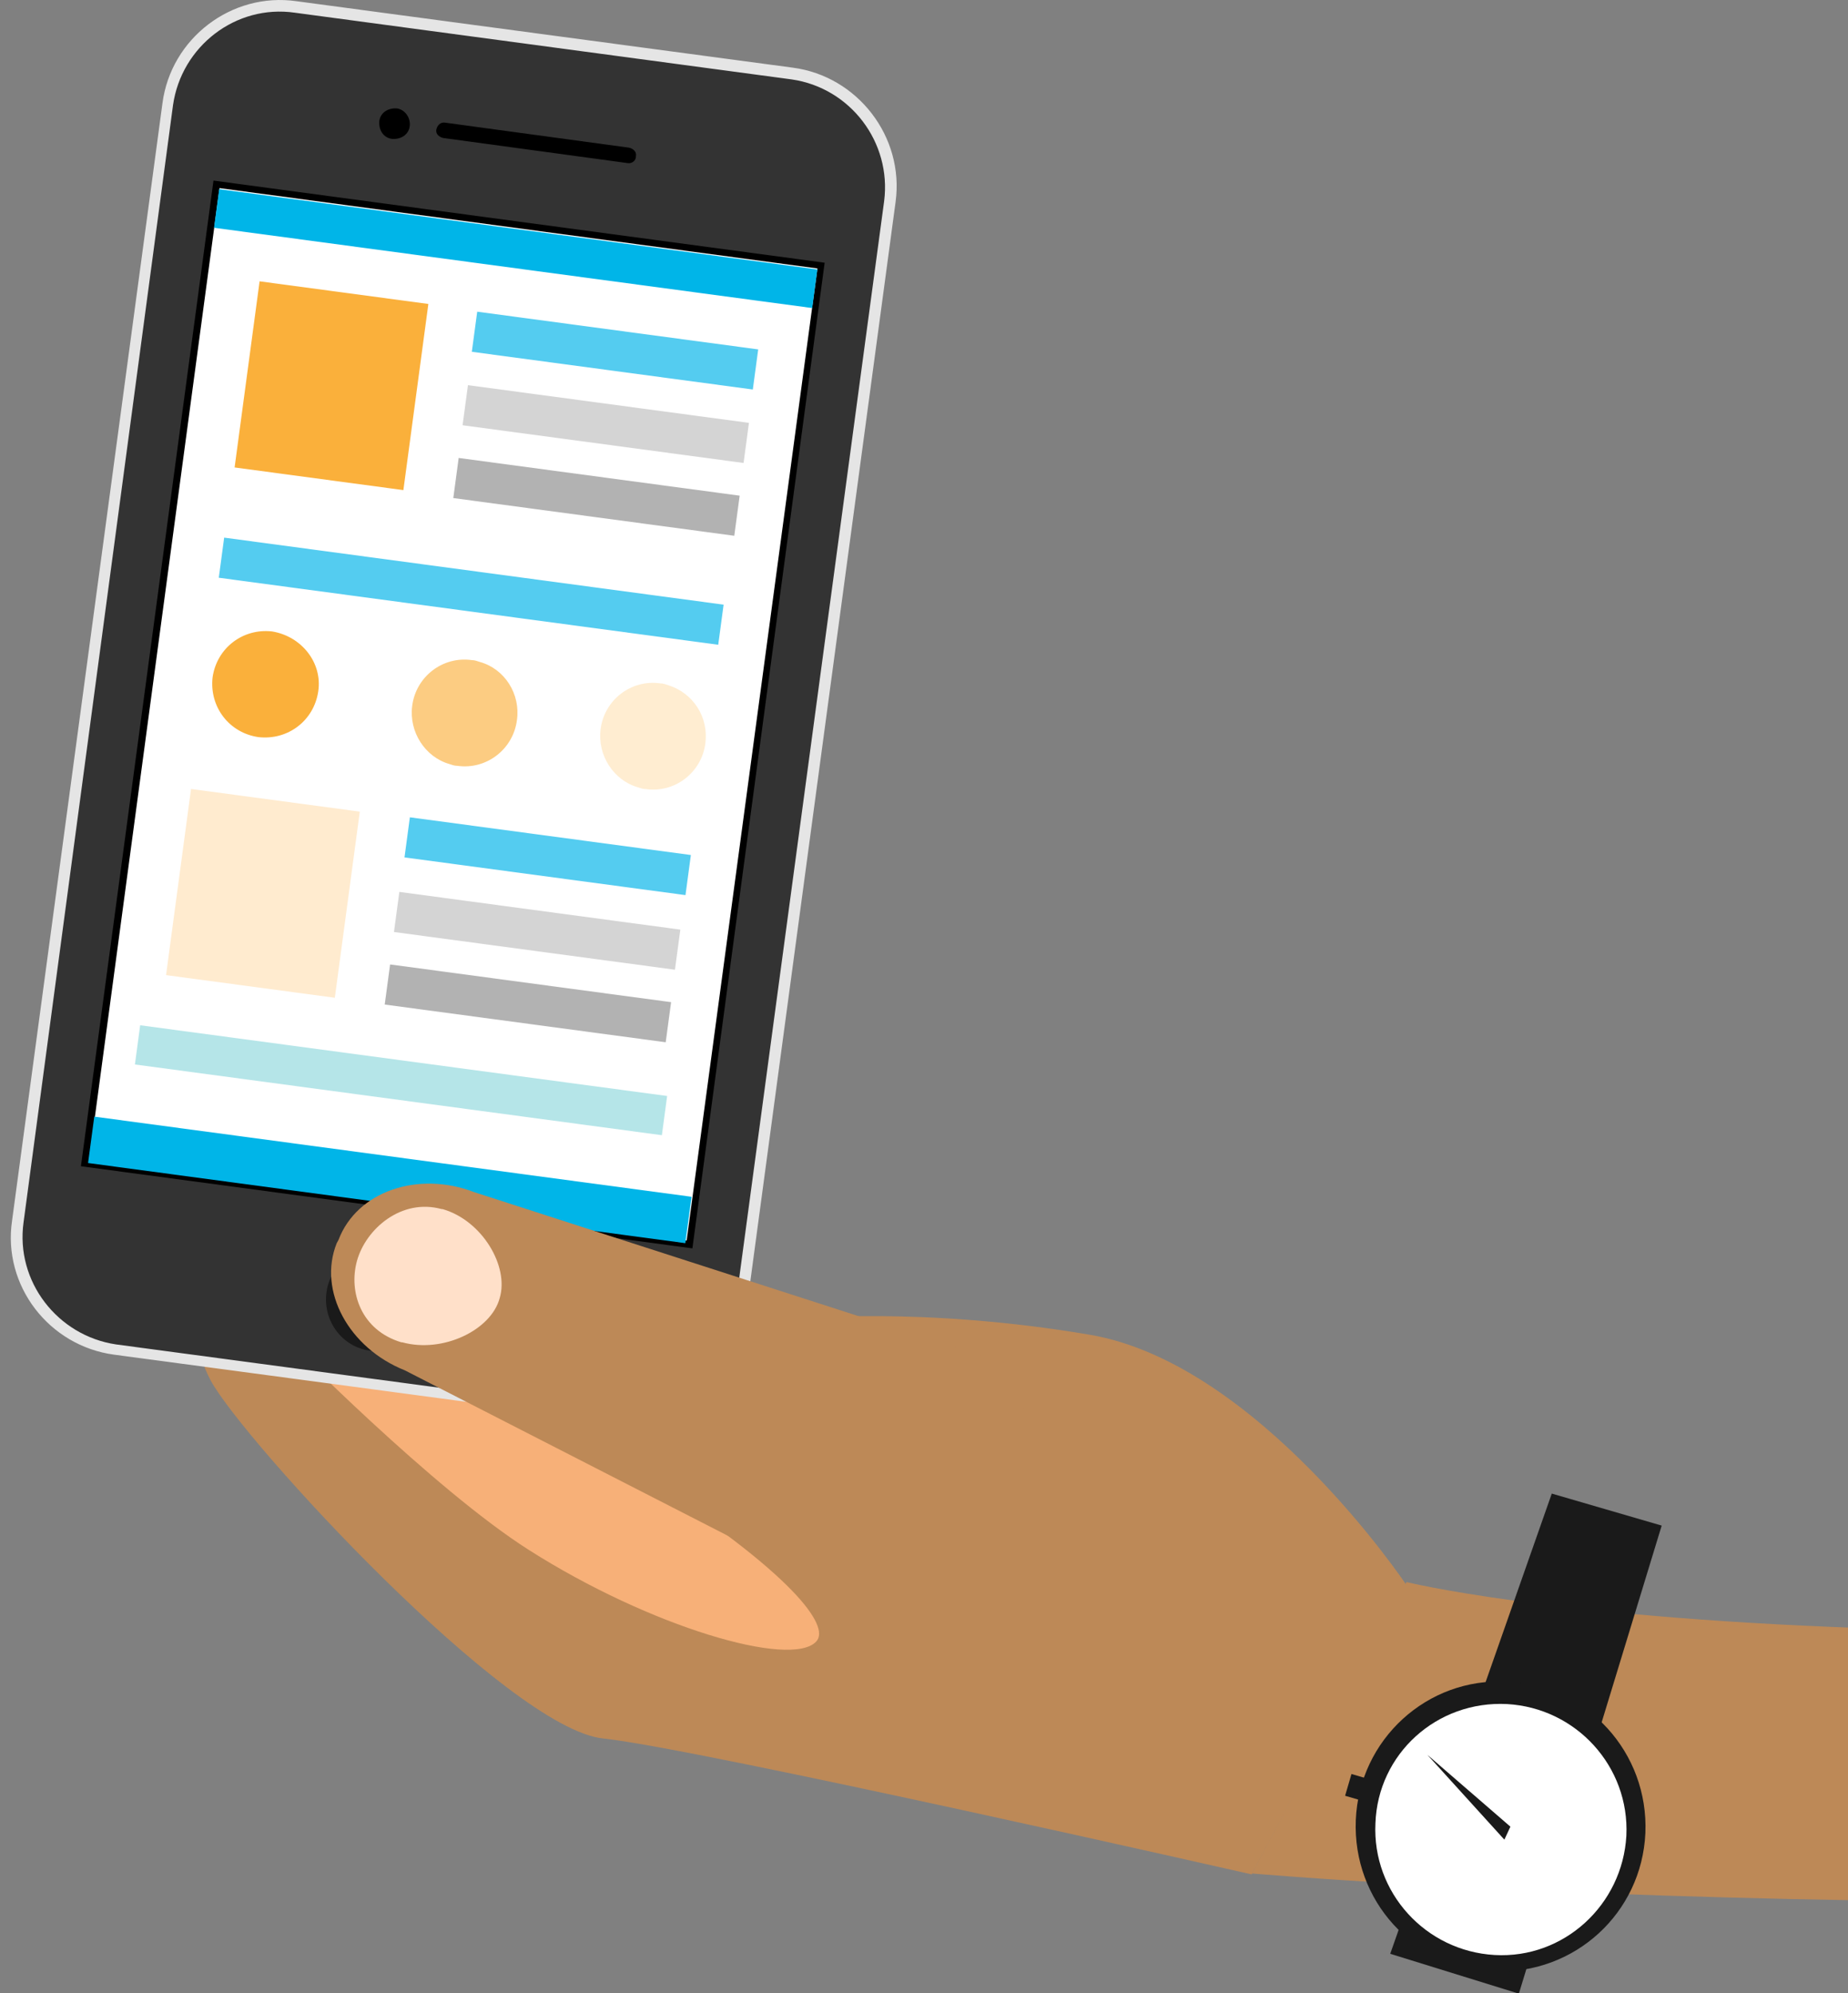 <?xml version="1.0" encoding="utf-8"?>
<!-- Generator: Adobe Illustrator 18.0.0, SVG Export Plug-In . SVG Version: 6.00 Build 0)  -->
<!DOCTYPE svg PUBLIC "-//W3C//DTD SVG 1.1//EN" "http://www.w3.org/Graphics/SVG/1.1/DTD/svg11.dtd">
<svg version="1.1" id="Layer_1" xmlns="http://www.w3.org/2000/svg" xmlns:xlink="http://www.w3.org/1999/xlink" x="0px" y="0px"
	 viewBox="0 135.8 612 660.1" enable-background="new 0 135.8 612 660.1" xml:space="preserve">
<rect x="0" y="135.8" width="612" height="660.1" fill="#808080" stroke="none"/>
<g>
	<path fill="#BD8957" d="M615.6,674.9c-103.4-3.7-149.8-15.2-149.8-15.2l-51.2,96.5c0,0,78.7,6.9,201,8.9L615.6,674.9L615.6,674.9z"
		/>
	<polygon fill="#1A1A1A" points="503,796 550.3,641 513.9,630.4 460.4,782.8 	"/>
	<g>
		<path fill="#1A1A1A" d="M449,738.5c-1.1,26.7,19.2,49,45.8,50.1c26.6,1.1,48.9-19.2,50.1-45.8c1.1-26.6-19.2-49-45.8-50.1
			C472.7,691.2,450.1,711.8,449,738.5"/>
		<path fill="#FFFFFF" d="M455.5,739.6c-1.1,22.9,16.6,42.3,39.5,43.6s42.3-16.6,43.6-39.5c1.1-22.9-16.6-42.3-39.5-43.6
			C475.8,698.9,456.3,716.6,455.5,739.6"/>
	</g>
	
		<rect x="445.2" y="724.7" transform="matrix(0.281 -0.96 0.96 0.281 -375.356 954.214)" fill="#1A1A1A" width="7.5" height="5.8"/>
	<polygon fill="#1A1A1A" points="500.2,740.7 472.7,716.9 498.2,745 	"/>
	<g>
		<path fill="#BD8957" d="M68.1,556.3c0,0-8.9,16.6,1.7,36.7c10.9,20,98.5,115.4,130,118.5c31.7,3.4,214.7,45,214.7,45l51.2-95.9
			c0,0-49-73.3-104.8-82.8c-55.9-9.5-97.1-5.2-97.1-5.2L68.1,556.3z"/>
		<path fill="#F7B078" d="M94.8,579.5c0,0,48.7,49.5,80.4,69.6c40.1,25.5,86.8,39.2,95.1,30.3c4.9-5.2-8.3-22.6-55.6-53.3
			C187.8,608.7,94.8,579.5,94.8,579.5"/>
		<path fill="#333333" d="M202.4,604.7l-164.3-22c-20.6-2.8-35.2-21.7-32.3-42.3l49.8-370c2.8-20.6,21.7-35.2,42.3-32.3l164.3,22
			c20.6,2.8,35.3,21.7,32.3,42.3l-49.8,370C242.2,592.9,223,607.6,202.4,604.7"/>
		<path fill="#E5E5E5" d="M97.6,140c-19.5-2.8-37.5,11.1-40.3,30.6l-49.5,370C5.1,560.1,19,578.1,38.4,581l164.3,22
			c19.5,2.5,37.5-11.1,40.3-30.6l49.8-370c2.5-19.5-11.2-37.5-30.6-40.3L97.6,140z M202.1,606.4l-164.3-22
			C16.2,581.5,0.8,561.5,4,540l49.8-370c2.8-21.5,22.9-36.9,44.4-33.8l164.3,22c21.5,2.8,37,22.9,34.1,44.4l-49.8,370
			C243.9,594.1,223.9,609.6,202.1,606.4"/>
	</g>
	
		<rect x="48.9" y="208.9" transform="matrix(-0.991 -0.133 0.133 -0.991 248.687 761.506)" fill="#FFFFFF" width="201.9" height="327"/>
	<path d="M29.5,520l197.9,26.6l43.3-321.9L72.7,198.1L29.5,520z M229.3,549.2L26.8,522l43.9-326.4l202.4,27.2L229.3,549.2z"/>
	
		<rect x="81.6" y="232.5" transform="matrix(-0.991 -0.133 0.133 -0.991 183.531 539.358)" fill="#FAB03B" width="56.4" height="62.2"/>
	
		<rect x="156.8" y="245.1" transform="matrix(-0.991 -0.133 0.133 -0.991 372.1 528.533)" fill="#54CCF0" width="93.9" height="13.4"/>
	
		<rect x="153.8" y="269.5" transform="matrix(-0.991 -0.133 0.133 -0.991 362.818 576.643)" fill="#D4D4D4" width="93.9" height="13.4"/>
	
		<rect x="150.6" y="293.5" transform="matrix(-0.991 -0.133 0.133 -0.991 353.381 624.109)" fill="#B2B2B2" width="93.9" height="13.4"/>
	
		<rect x="72.6" y="324.7" transform="matrix(-0.991 -0.133 0.133 -0.991 266.615 680.746)" fill="#54CCF0" width="166.9" height="13.4"/>
	
		<rect x="59" y="400.5" transform="matrix(-0.991 -0.133 0.133 -0.991 116.085 870.952)" fill="#FFEBCF" width="56.4" height="62.2"/>
	
		<rect x="134.6" y="412.6" transform="matrix(-0.991 -0.133 0.133 -0.991 305.524 859.006)" fill="#54CCF0" width="93.9" height="13.4"/>
	
		<rect x="131" y="437.2" transform="matrix(-0.991 -0.133 0.133 -0.991 295.196 907.611)" fill="#D4D4D4" width="93.9" height="13.4"/>
	
		<rect x="128" y="461.3" transform="matrix(-0.991 -0.133 0.133 -0.991 285.957 955.117)" fill="#B2B2B2" width="93.9" height="13.4"/>
	
		<rect x="44.8" y="486.8" transform="matrix(-0.991 -0.133 0.133 -0.991 198.846 1000.097)" fill="#B5E5E8" width="176.1" height="13.1"/>
	
		<rect x="29.5" y="518.8" transform="matrix(-0.991 -0.133 0.133 -0.991 187.2 1065.533)" fill="#00B5E8" width="199.6" height="15.5"/>
	
		<rect x="70.9" y="211.5" transform="matrix(-0.991 -0.133 0.133 -0.991 311.111 456.837)" fill="#00B5E8" width="199.9" height="12.9"/>
	<g>
		<path fill="#1A1A1A" d="M141.9,568.4c-1.1,9.2-9.7,15.8-19.2,14.7c-9.2-1.1-15.8-9.7-14.6-19.2c1.1-9.2,9.7-15.8,19.2-14.7
			C136.5,550.6,143.2,559.2,141.9,568.4"/>
		<path d="M135.7,177.5c-0.3,2.8-2.8,4.5-5.8,4.3c-2.8-0.3-4.5-2.8-4.3-5.8c0.3-2.8,2.8-4.5,5.8-4.3C134,172,136,174.7,135.7,177.5"
			/>
		<path d="M207.8,189.8l-61-8.3c-1.4-0.3-2.6-1.4-2.3-2.8l0,0c0.3-1.4,1.4-2.5,2.8-2.3l61,8.3c1.4,0.3,2.6,1.4,2.3,2.8l0,0
			C210.7,188.9,209.3,190.1,207.8,189.8"/>
		<path fill="#FAB03B" d="M105.4,364.7c-1.4,9.7-10,16.3-19.8,15.2c-9.7-1.4-16.3-10-15.2-19.8c1.4-9.7,10-16.3,19.7-15.2
			C99.9,346.5,106.8,355.3,105.4,364.7"/>
		<path fill="#FCCC82" d="M158.9,355c-0.9-0.3-1.7-0.6-2.6-0.6c-9.7-1.4-18.6,5.5-19.8,15.2c-1.1,8.6,4.3,16.9,12.3,19.2
			c0.9,0.3,1.7,0.6,2.6,0.6c9.7,1.4,18.6-5.5,19.8-15.2C172.4,365.7,167.2,357.3,158.9,355"/>
		<path fill="#FFEDD1" d="M221.3,362.7c-0.9-0.3-1.7-0.6-2.6-0.6c-9.7-1.4-18.6,5.5-19.8,15.2c-1.1,8.6,4.3,16.9,12.3,19.2
			c0.9,0.3,1.7,0.6,2.6,0.6c9.7,1.4,18.6-5.5,19.8-15.2C234.7,373.3,229.6,365.3,221.3,362.7"/>
		<path fill="#BD8957" d="M316.9,627.3l0.6-1.1c6.3-15.8,38.4-30.1,19.7-37.5l-180.1-58.1c-18.6-7.2-38.9-0.3-45,15.8l-0.6,1.1
			c-6.3,15.8,4,34.7,22.6,42.1l132,67.6C284.8,664.3,310.6,643.1,316.9,627.3"/>
		<path fill="#FFE0C9" d="M146.6,536.2h-0.3c-13.4-3.7-25.2,6.6-28.1,17.2c-2.8,10.3,1.4,22.9,14.7,26.9h0.3
			c13.4,3.7,29.5-4,32.3-14.7C168.6,555.1,159.7,540,146.6,536.2"/>
	</g>
</g>
</svg>
